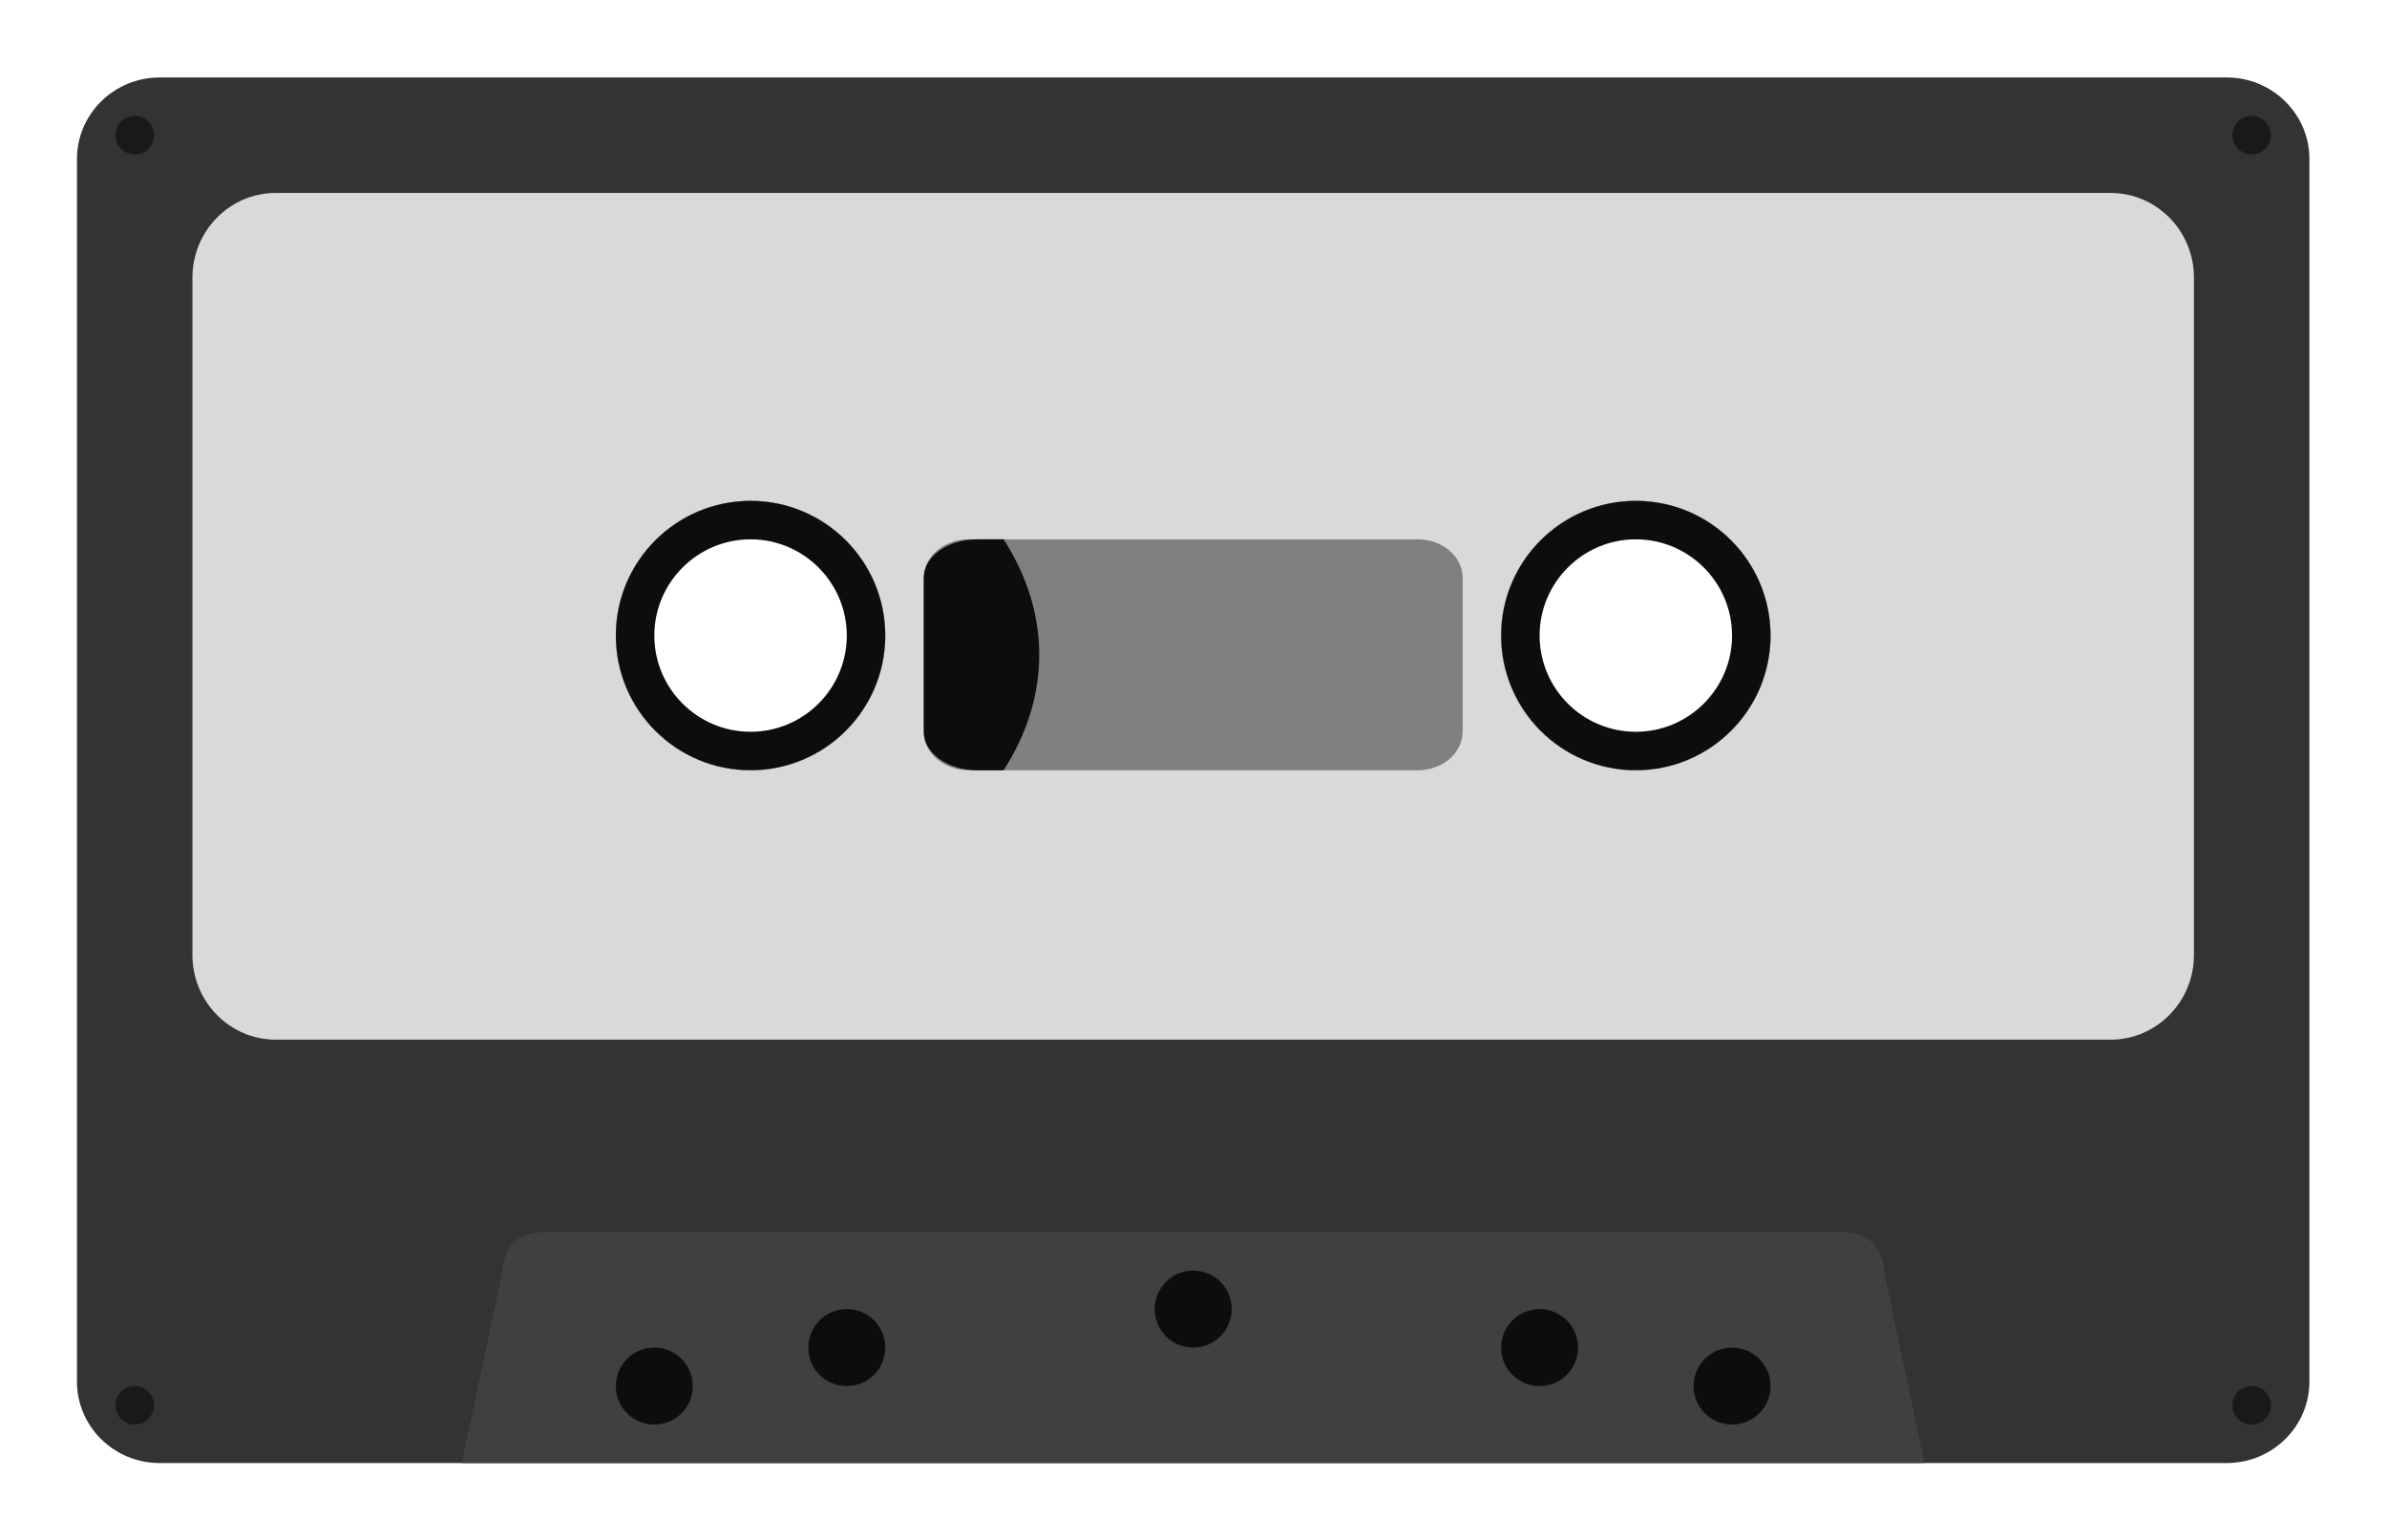 <svg xmlns="http://www.w3.org/2000/svg" xml:space="preserve" width="330.666" height="213.333"><defs><clipPath id="a" clipPathUnits="userSpaceOnUse"><path d="M0 256h256V0H0Z"/></clipPath><clipPath id="b" clipPathUnits="userSpaceOnUse"><path d="M4 208h248V48H4Z"/></clipPath></defs><g clip-path="url(#a)" transform="matrix(1.333 0 0 -1.333 -5.334 277.333)"><g clip-path="url(#b)" style="opacity:.5"><path d="M0 0h-214.814c-9.15 0-16.593-7.389-16.593-16.471v-127.058c0-9.082 7.443-16.471 16.593-16.471H0c9.149 0 16.593 7.389 16.593 16.471v127.058C16.593-7.389 9.149 0 0 0" style="fill:#fff;fill-opacity:1;fill-rule:nonzero;stroke:none" transform="translate(235.407 208)"/></g><path d="M0 0c-7.729 0-14 6.268-14 14s6.271 14 14 14c7.728 0 14-6.267 14-14S7.728 0 0 0m-92 0c-7.728 0-14 6.268-14 14s6.272 14 14 14 14-6.268 14-14-6.272-14-14-14M61.407 72h-214.814c-4.743 0-8.593-3.795-8.593-8.471V-63.529c0-4.676 3.85-8.471 8.593-8.471H61.407C66.15-72 70-68.205 70-63.529V63.529C70 68.205 66.15 72 61.407 72" style="fill:#333;fill-opacity:1;fill-rule:nonzero;stroke:none" transform="translate(174 128)"/><path d="M0 0c-7.728 0-14 6.267-14 14s6.272 14 14 14c7.729 0 14-6.267 14-14S7.729 0 0 0m-92 0c-7.728 0-14 6.268-14 14s6.272 14 14 14 14-6.268 14-14-6.272-14-14-14M49.333 60h-190.666c-4.784 0-8.667-3.942-8.667-8.8v-70.4c0-4.858 3.883-8.8 8.667-8.8H49.333C54.117-28 58-24.058 58-19.2v70.4c0 4.858-3.883 8.8-8.667 8.8" style="fill:#d9d9d9;fill-opacity:1;fill-rule:nonzero;stroke:none" transform="translate(174 128)"/><path d="M0 0s0 4-4.234 4h-135.099c-4.222 0-4.222-4-4.222-4l-4.222-20h152z" style="fill:#404040;fill-opacity:1;fill-rule:nonzero;stroke:none" transform="translate(199.777 76)"/><path d="M0 0c-2.212 0-4 1.788-4 4s1.788 4 4 4 4-1.788 4-4-1.788-4-4-4" style="fill:#0d0d0d;fill-opacity:1;fill-rule:nonzero;stroke:none" transform="translate(72 60)"/><path d="M0 0c-2.212 0-4 1.788-4 4s1.788 4 4 4 4-1.788 4-4-1.788-4-4-4" style="fill:#0d0d0d;fill-opacity:1;fill-rule:nonzero;stroke:none" transform="translate(92 64)"/><path d="M0 0c-2.212 0-4 1.788-4 4s1.788 4 4 4 4-1.788 4-4-1.788-4-4-4" style="fill:#0d0d0d;fill-opacity:1;fill-rule:nonzero;stroke:none" transform="translate(128 68)"/><path d="M0 0c-2.212 0-4 1.788-4 4s1.788 4 4 4 4-1.788 4-4-1.788-4-4-4" style="fill:#0d0d0d;fill-opacity:1;fill-rule:nonzero;stroke:none" transform="translate(164 64)"/><path d="M0 0c-2.212 0-4 1.788-4 4s1.788 4 4 4 4-1.788 4-4-1.788-4-4-4" style="fill:#0d0d0d;fill-opacity:1;fill-rule:nonzero;stroke:none" transform="translate(184 60)"/><path d="M0 0a2 2 0 1 0-.068 4A2 2 0 0 0 0 0" style="fill:#191919;fill-opacity:1;fill-rule:nonzero;stroke:none" transform="translate(18.035 60)"/><path d="M0 0a2 2 0 1 0 .001 4.001A2 2 0 0 0 0 0" style="fill:#191919;fill-opacity:1;fill-rule:nonzero;stroke:none" transform="translate(18 192)"/><path d="M0 0a2 2 0 1 0 .001 4.001A2 2 0 0 0 0 0" style="fill:#191919;fill-opacity:1;fill-rule:nonzero;stroke:none" transform="translate(238 60)"/><path d="M0 0a2 2 0 1 0 .001 4.001A2 2 0 0 0 0 0" style="fill:#191919;fill-opacity:1;fill-rule:nonzero;stroke:none" transform="translate(238 192)"/><path d="M0 0c-7.728 0-14-6.267-14-14s6.272-14 14-14 14 6.268 14 14S7.728 0 0 0m0-4c5.514 0 10-4.486 10-10S5.514-24 0-24s-10 4.486-10 10S-5.514-4 0-4" style="fill:#0d0d0d;fill-opacity:1;fill-rule:nonzero;stroke:none" transform="translate(82 156)"/><path d="M0 0c-7.729 0-14-6.267-14-14s6.271-14 14-14c7.728 0 14 6.268 14 14S7.728 0 0 0m0-4c5.514 0 10-4.486 10-10S5.514-24 0-24s-10 4.486-10 10S-5.514-4 0-4" style="fill:#0d0d0d;fill-opacity:1;fill-rule:nonzero;stroke:none" transform="translate(174 156)"/><path d="M0 0c0-2.212-2.086-4-4.667-4h-46.666C-53.914-4-56-2.212-56 0v16c0 2.212 2.086 4 4.667 4h46.666C-2.086 20 0 18.212 0 16Z" style="fill:gray;fill-opacity:1;fill-rule:nonzero;stroke:none" transform="translate(156 132)"/><path d="M0 0v-16c0-2.212 2.486-4 5.562-4h2.736C10.65-16.346 12-12.291 12-8S10.65.346 8.298 4H5.562C2.486 4 0 2.212 0 0" style="fill:#0d0d0d;fill-opacity:1;fill-rule:nonzero;stroke:none" transform="translate(100 148)"/></g></svg>